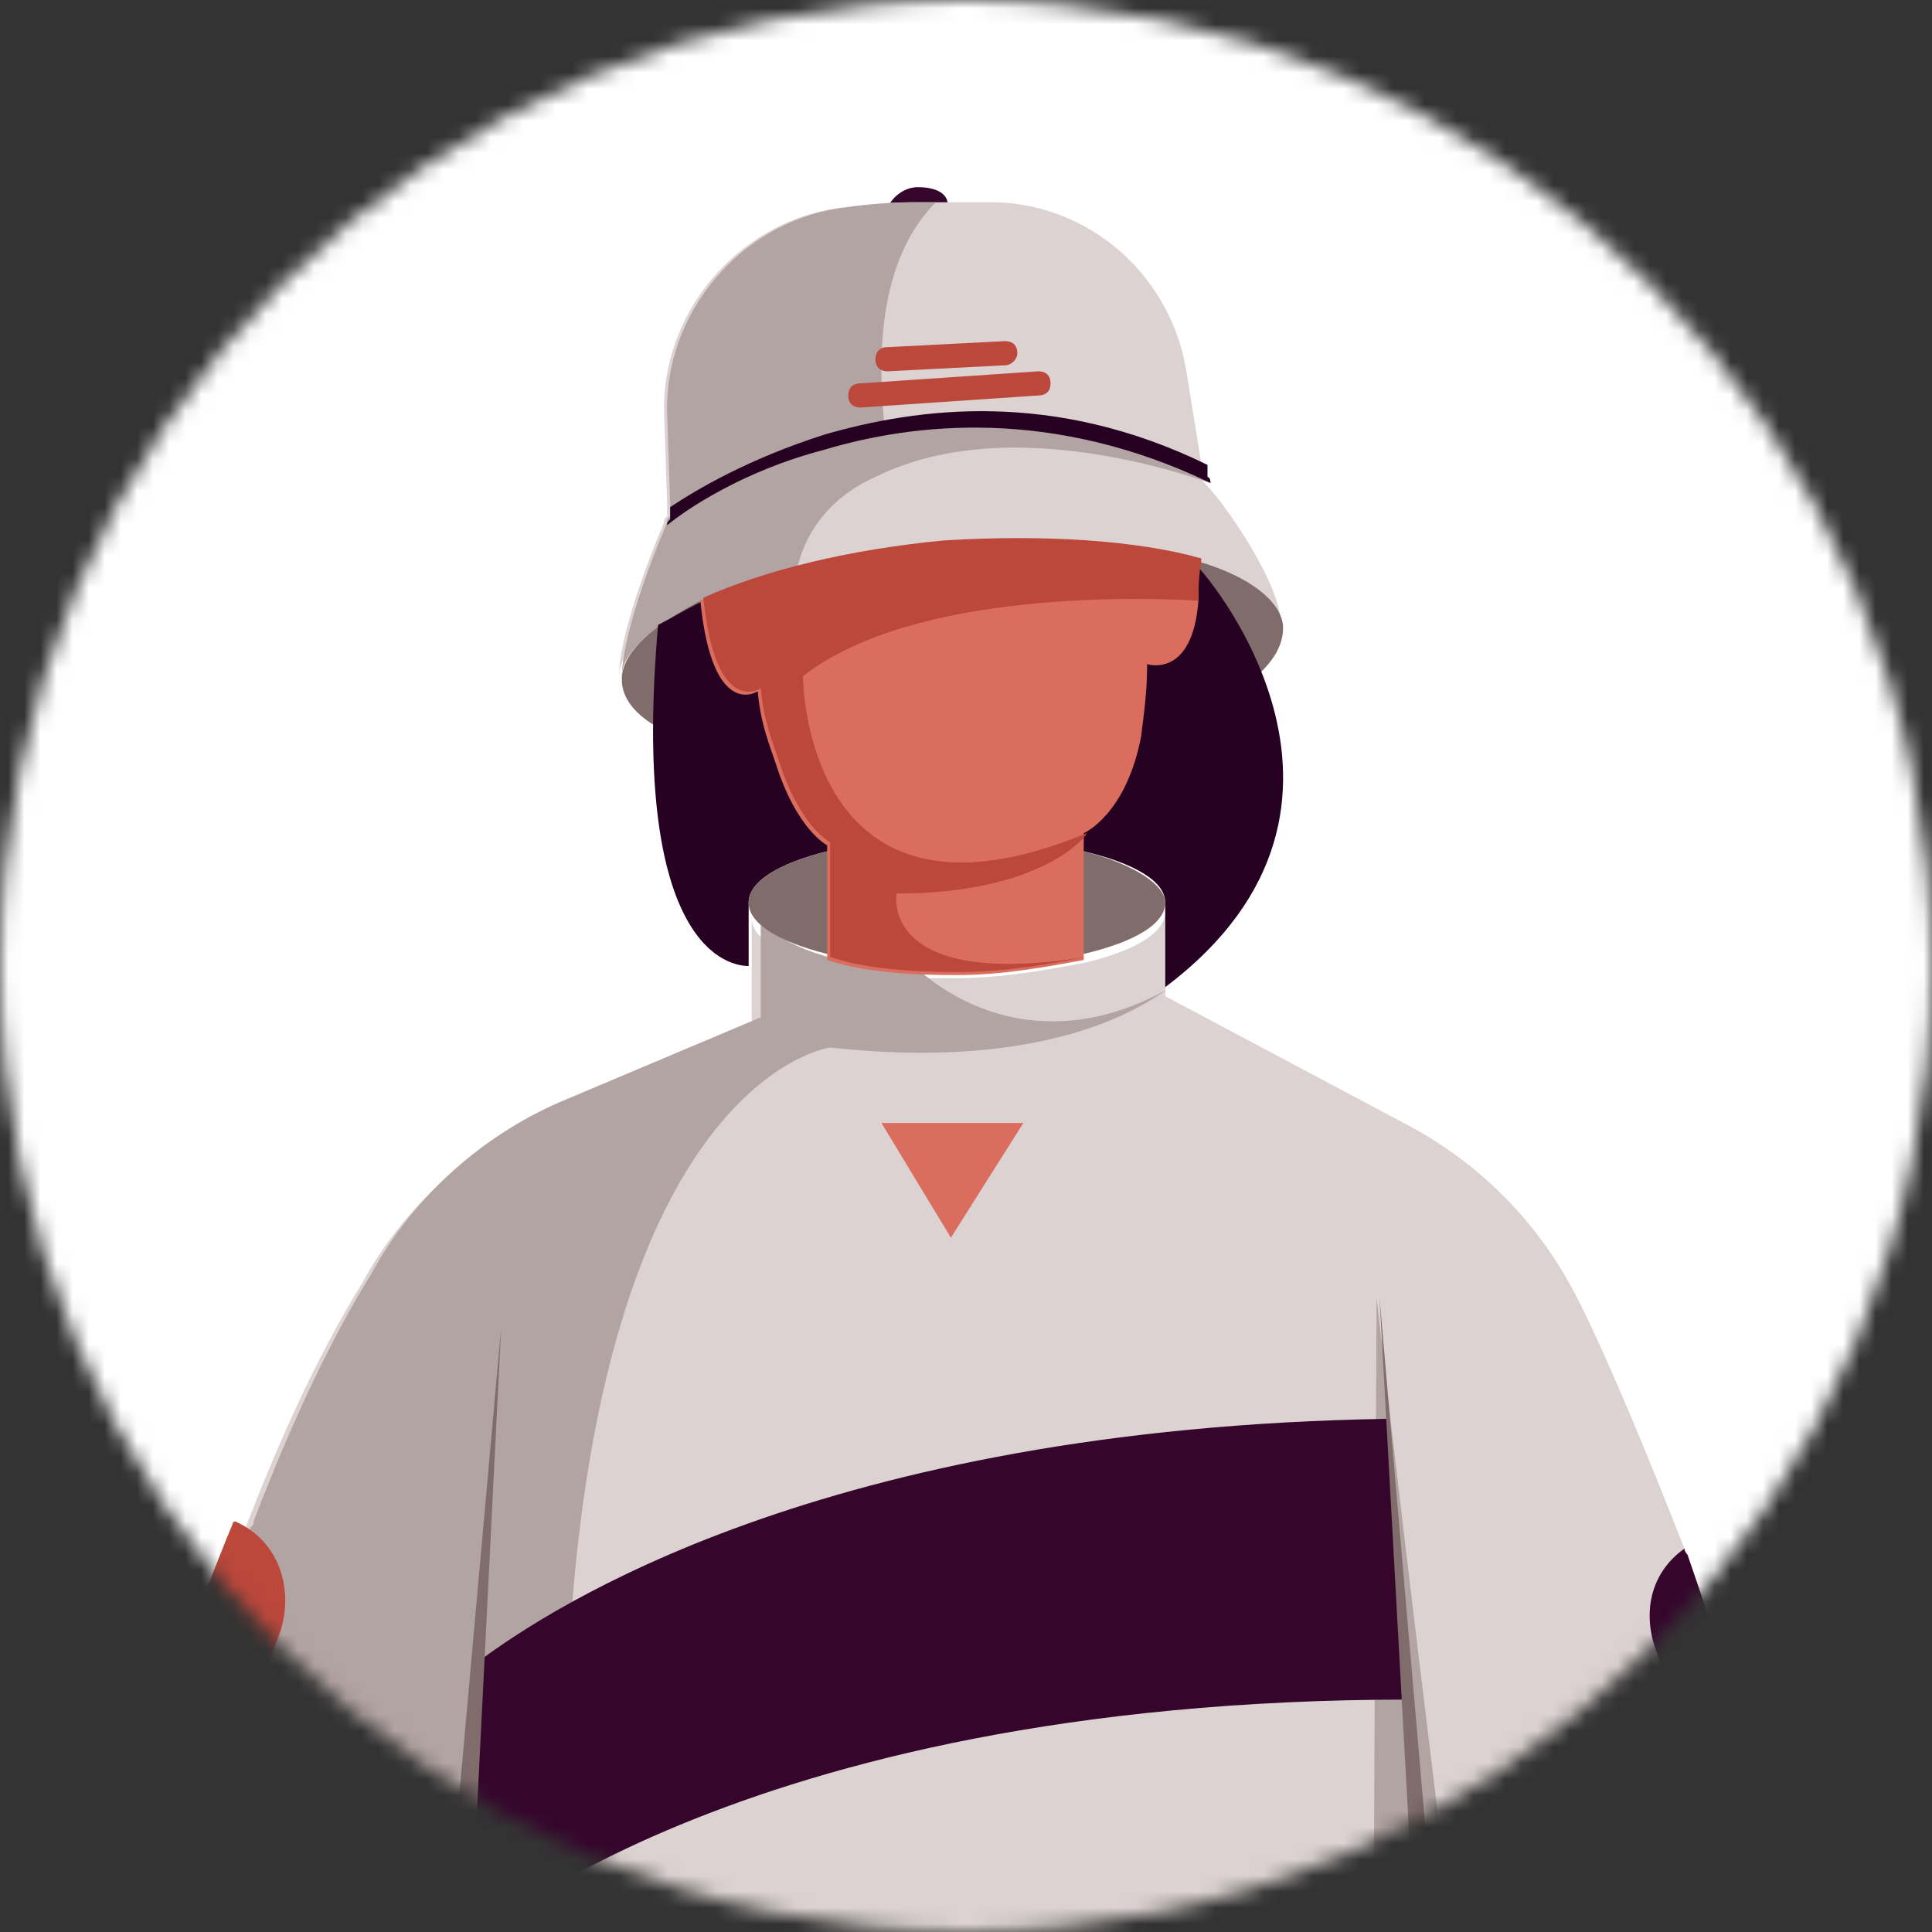 <svg width="120" height="120" viewBox="0 0 120 120" fill="none" xmlns="http://www.w3.org/2000/svg">
<rect x="0" y="0" width="120" height="120" fill="#333333" stroke="none"/>
<mask id="mask0_467_19175" style="mask-type:alpha" maskUnits="userSpaceOnUse" x="0" y="0" width="120" height="120">
<circle cx="60" cy="60" r="60" fill="#C4C4C4"/>
</mask>
<g mask="url(#mask0_467_19175)">
<path d="M194.438 -33.374H-73.125V461.438H194.438V-33.374Z" fill="white"/>
<path d="M57 11.626C58.125 11.626 58.875 12 58.875 12.75C58.875 13.5 58.125 13.876 57 14.063C55.875 14.063 55.125 13.688 55.125 12.938C55.313 12.376 56.063 11.626 57 11.626Z" fill="#35052C"/>
<path d="M79.5 39.188C79.312 37.501 77.438 36.188 74.25 35.25C70.312 34.125 64.688 33.563 58.312 34.126C55.125 34.313 52.125 34.876 49.312 35.438C46.875 35.813 44.812 36.751 43.312 37.501C42.375 37.876 41.438 38.438 40.875 38.813C39.562 39.751 38.438 40.876 38.438 42.001C38.438 41.063 38.812 38.25 41.25 32.438C41.25 32.25 41.25 32.25 41.438 32.063V31.313L41.25 25.688C41.062 19.5 45.75 13.876 51.938 12.938C53.25 12.751 54.938 12.563 56.625 12.563C57 12.563 57.562 12.563 57.938 12.563C59.25 12.563 60.75 12.563 61.875 12.563C67.875 12.751 72.75 17.25 73.688 23.063L74.625 28.875V29.625C74.625 29.625 74.625 29.813 74.812 30C76.312 31.5 80.062 37.126 79.5 39.188Z" fill="#DBD2D1"/>
<path d="M75.187 30C75 30 63 25.313 54.375 29.625C51.375 30.938 49.875 33.376 49.5 35.438C47.062 35.813 45 36.751 43.5 37.501C42.562 37.876 41.625 38.438 41.062 38.813C39.75 39.751 38.625 40.876 38.625 42.001C38.625 41.063 39 38.25 41.437 32.438C41.437 32.25 41.438 32.25 41.625 32.063V31.313L41.437 25.688C41.25 19.5 45.938 13.876 52.125 12.938C53.438 12.751 55.125 12.563 56.812 12.563C57.188 12.563 57.75 12.563 58.125 12.563C55.688 15.001 54.188 19.313 54.938 26.438C54.75 26.625 68.625 24.563 75.187 30Z" fill="#B2A4A3"/>
<path d="M112.687 127.313C111 115.688 108 105 104.813 96.75C104.813 96.563 104.625 96.376 104.625 96.376V96.188C102.187 90 99.937 84.563 98.062 80.813C95.625 75.938 91.875 72.188 87.188 69.751L72.375 61.876V56.626C72.375 57.938 70.5 59.063 67.312 59.813C65.25 60.188 62.438 60.751 59.438 60.751C58.5 60.751 57.375 60.751 56.437 60.751C55.5 60.751 54.562 60.563 54 60.563C53.062 60.375 52.125 60.375 51.562 60.188C48.562 59.438 46.688 58.313 46.688 57.001V60.938V63.751L34.688 68.813C29.625 70.876 25.125 74.813 22.5 79.688C20.062 83.626 17.625 88.688 15.187 95.063C15.187 95.251 15.188 95.251 15 95.438C15 95.438 15 95.626 14.812 95.626C10.875 105.188 7.5 117.188 5.812 131.063C1.875 167.251 13.125 178.688 13.125 178.688L13.5 188.251L27 184.501V190.313H91.688V184.126H105.187V179.625C104.625 178.688 117.375 159.001 112.687 127.313ZM26.812 181.313L23.25 174.375H26.812V181.313Z" fill="#DBD2D1"/>
<path d="M104.625 178.688L99.75 178.313C96.562 178.313 85.5 80.626 85.5 80.626L85.125 162.376C85.125 166.313 81.562 169.501 77.812 169.126L42.188 165.938C36.562 165.563 32.438 160.688 32.812 155.063C33.188 144.938 34.125 127.313 35.25 104.25C36.938 66.938 51.562 65.063 51.562 65.063C66.938 66.751 72.375 61.313 72.75 61.313C64.875 65.813 59.063 62.063 57 60.188C56.063 60.188 55.125 60.001 54.562 60.001C53.625 59.813 52.688 59.813 52.125 59.626C49.125 58.876 47.25 57.751 47.25 56.438V60.376V63.188L35.25 68.251C30.188 70.313 25.688 74.251 23.062 79.126C20.625 83.063 18.188 88.126 15.75 94.501C15.75 94.688 15.75 94.688 15.562 94.876C15.562 94.876 15.562 95.063 15.375 95.063C11.438 104.626 8.063 116.625 6.375 130.501C2.438 166.688 13.688 178.126 13.688 178.126L14.062 187.688L27.562 183.938V189.751H92.25L45.375 185.626C44.438 185.626 43.5 184.688 43.5 183.751C43.5 182.813 44.25 181.876 45.188 181.876L79.688 178.126C84.562 177.751 89.25 179.813 91.875 183.751H105.375L104.063 183.376C102.375 183.001 102.188 180.563 103.875 179.813L104.625 178.688ZM26.812 181.313L23.25 174.376H26.812V181.313Z" fill="#B2A4A3"/>
<path d="M70.875 45.376C67.688 46.313 63.938 47.063 59.812 47.438C55.688 47.626 51.75 47.626 48.188 47.251C42.562 46.501 38.812 44.813 38.625 42.376C38.625 42.376 38.625 42.376 38.625 42.188V42.001C38.812 40.313 40.688 38.813 43.5 37.313C47.25 35.626 52.5 34.313 58.5 33.751C64.688 33.376 70.5 33.751 74.438 34.876C77.625 35.813 79.5 37.313 79.688 38.813C79.875 41.438 76.312 43.876 70.875 45.376Z" fill="#7F6C6B"/>
<path d="M72.375 61.313V56.063C72.375 54.751 70.5 53.626 67.313 52.876C65.25 52.501 62.438 51.938 59.438 51.938C56.438 51.938 53.625 52.126 51.375 52.876C48.375 53.626 46.5 54.751 46.5 56.063V60.001C44.813 60.001 39.188 58.126 40.875 38.813C41.625 38.438 42.563 37.876 43.313 37.501C47.063 35.813 52.313 34.501 58.313 33.938C64.5 33.563 70.313 33.938 74.25 35.063C74.438 35.063 87.563 49.876 72.375 61.313Z" fill="#260121"/>
<path d="M72.375 56.063C72.375 57.376 70.5 58.5 67.313 59.25C65.25 59.625 62.438 60.188 59.438 60.188C56.438 60.188 53.625 60 51.375 59.25C48.375 58.5 46.5 57.376 46.5 56.063C46.5 54.751 48.375 53.626 51.375 52.876C53.813 52.501 56.438 51.938 59.438 51.938C62.438 51.938 65.25 52.126 67.313 52.876C70.313 53.626 72.375 54.938 72.375 56.063Z" fill="#7F6C6B"/>
<path d="M74.437 37.313C74.062 42.188 71.25 41.251 71.25 41.251C71.25 42.938 71.062 44.251 70.875 45.751C69.937 50.626 67.312 51.751 67.312 51.751V59.626C65.25 60.001 62.437 60.563 59.437 60.563C56.437 60.563 53.625 60.376 51.375 59.626V52.501C51.375 52.501 49.5 51.563 48.187 47.438C47.812 46.313 47.25 45.001 47.062 42.938C47.062 42.938 44.25 44.813 43.5 37.313C47.25 35.626 52.5 34.313 58.5 33.751C64.687 33.376 70.5 33.751 74.437 34.876C74.437 36.001 74.437 36.563 74.437 37.313Z" fill="#DB6D5E"/>
<path d="M62.438 22.688L55.125 23.063C54.75 23.063 54.375 22.876 54.375 22.313C54.375 21.938 54.562 21.563 55.125 21.563L62.438 21.188C62.812 21.188 63.188 21.376 63.188 21.938C63.188 22.313 62.812 22.688 62.438 22.688Z" fill="#BC473B"/>
<path d="M64.5 24.563L53.438 25.313C53.062 25.313 52.687 25.126 52.687 24.563C52.687 24.188 52.875 23.813 53.438 23.813L64.5 23.063C64.875 23.063 65.25 23.251 65.25 23.813C65.25 24.376 64.875 24.563 64.5 24.563Z" fill="#BC473B"/>
<path d="M74.438 37.313C71.438 37.126 56.812 36.563 49.875 42.001C49.875 42.001 49.875 59.063 67.5 51.75C67.5 51.938 64.688 55.5 55.688 55.5C55.688 55.5 54.562 61.501 67.5 59.438C65.438 59.813 62.625 60.376 59.625 60.376C56.625 60.376 53.812 60.188 51.562 59.438V52.313C51.562 52.313 49.688 51.376 48.375 47.251C48 46.126 47.438 44.813 47.25 42.75C47.25 42.75 44.438 44.625 43.688 37.125C47.438 35.438 52.688 34.126 58.688 33.563C64.875 33.188 70.688 33.563 74.625 34.688C74.438 36 74.438 36.563 74.438 37.313Z" fill="#BC473B"/>
<path d="M75.187 30C65.437 25.313 56.812 26.25 51.188 27.938C46.125 29.25 42.562 31.688 41.437 32.625C41.437 32.438 41.438 32.438 41.625 32.25V31.5C43.312 30.375 46.5 28.5 51.188 27C57 25.313 65.438 24.188 75 28.875V29.625C75 29.625 75.187 29.625 75.187 30Z" fill="#260121"/>
<path d="M54.75 69.751H63.562L59.062 76.876L54.75 69.751Z" fill="#DB6D5E"/>
<path d="M12.75 177.751C12.75 177.751 1.313 166.313 5.438 130.126C7.125 116.251 10.5 104.063 14.438 94.688C14.438 94.688 14.438 94.501 14.625 94.501L15 94.688C17.438 96.001 18.188 98.813 17.438 101.251C6.75 129.376 13.5 157.501 17.438 169.688C18.188 173.063 16.312 176.813 12.75 177.751Z" fill="#BC473B"/>
<path d="M29.813 103.125L28.688 121.125C28.688 121.125 45.188 105.563 87.563 105.563L86.25 88.125C51 88.688 34.125 99.938 29.813 103.125Z" fill="#35052C"/>
<path d="M104.625 178.688C102.187 178.501 100.687 176.251 101.437 173.813C105.375 162.751 114 133.126 102.75 102.188C102 99.751 102.75 97.501 104.625 96.188C104.625 96.376 104.813 96.563 104.813 96.563C107.813 105.188 110.812 115.501 112.687 127.126C117.375 159.001 104.625 178.688 104.625 178.688Z" fill="#35052C"/>
<path d="M104.625 178.688L97.5 177.75C95.437 177.563 93.937 175.875 93.75 173.813L85.687 80.625L90.562 168.938C90.75 171.375 88.687 173.625 86.062 173.438L36.75 171.375C31.125 171.188 27 166.5 27.187 161.25L31.125 82.5L22.875 174.563H26.437H90.562L90.937 183.563H94.5L94.312 180L104.625 178.688Z" fill="#7F6C6B"/>
</g>
</svg>

